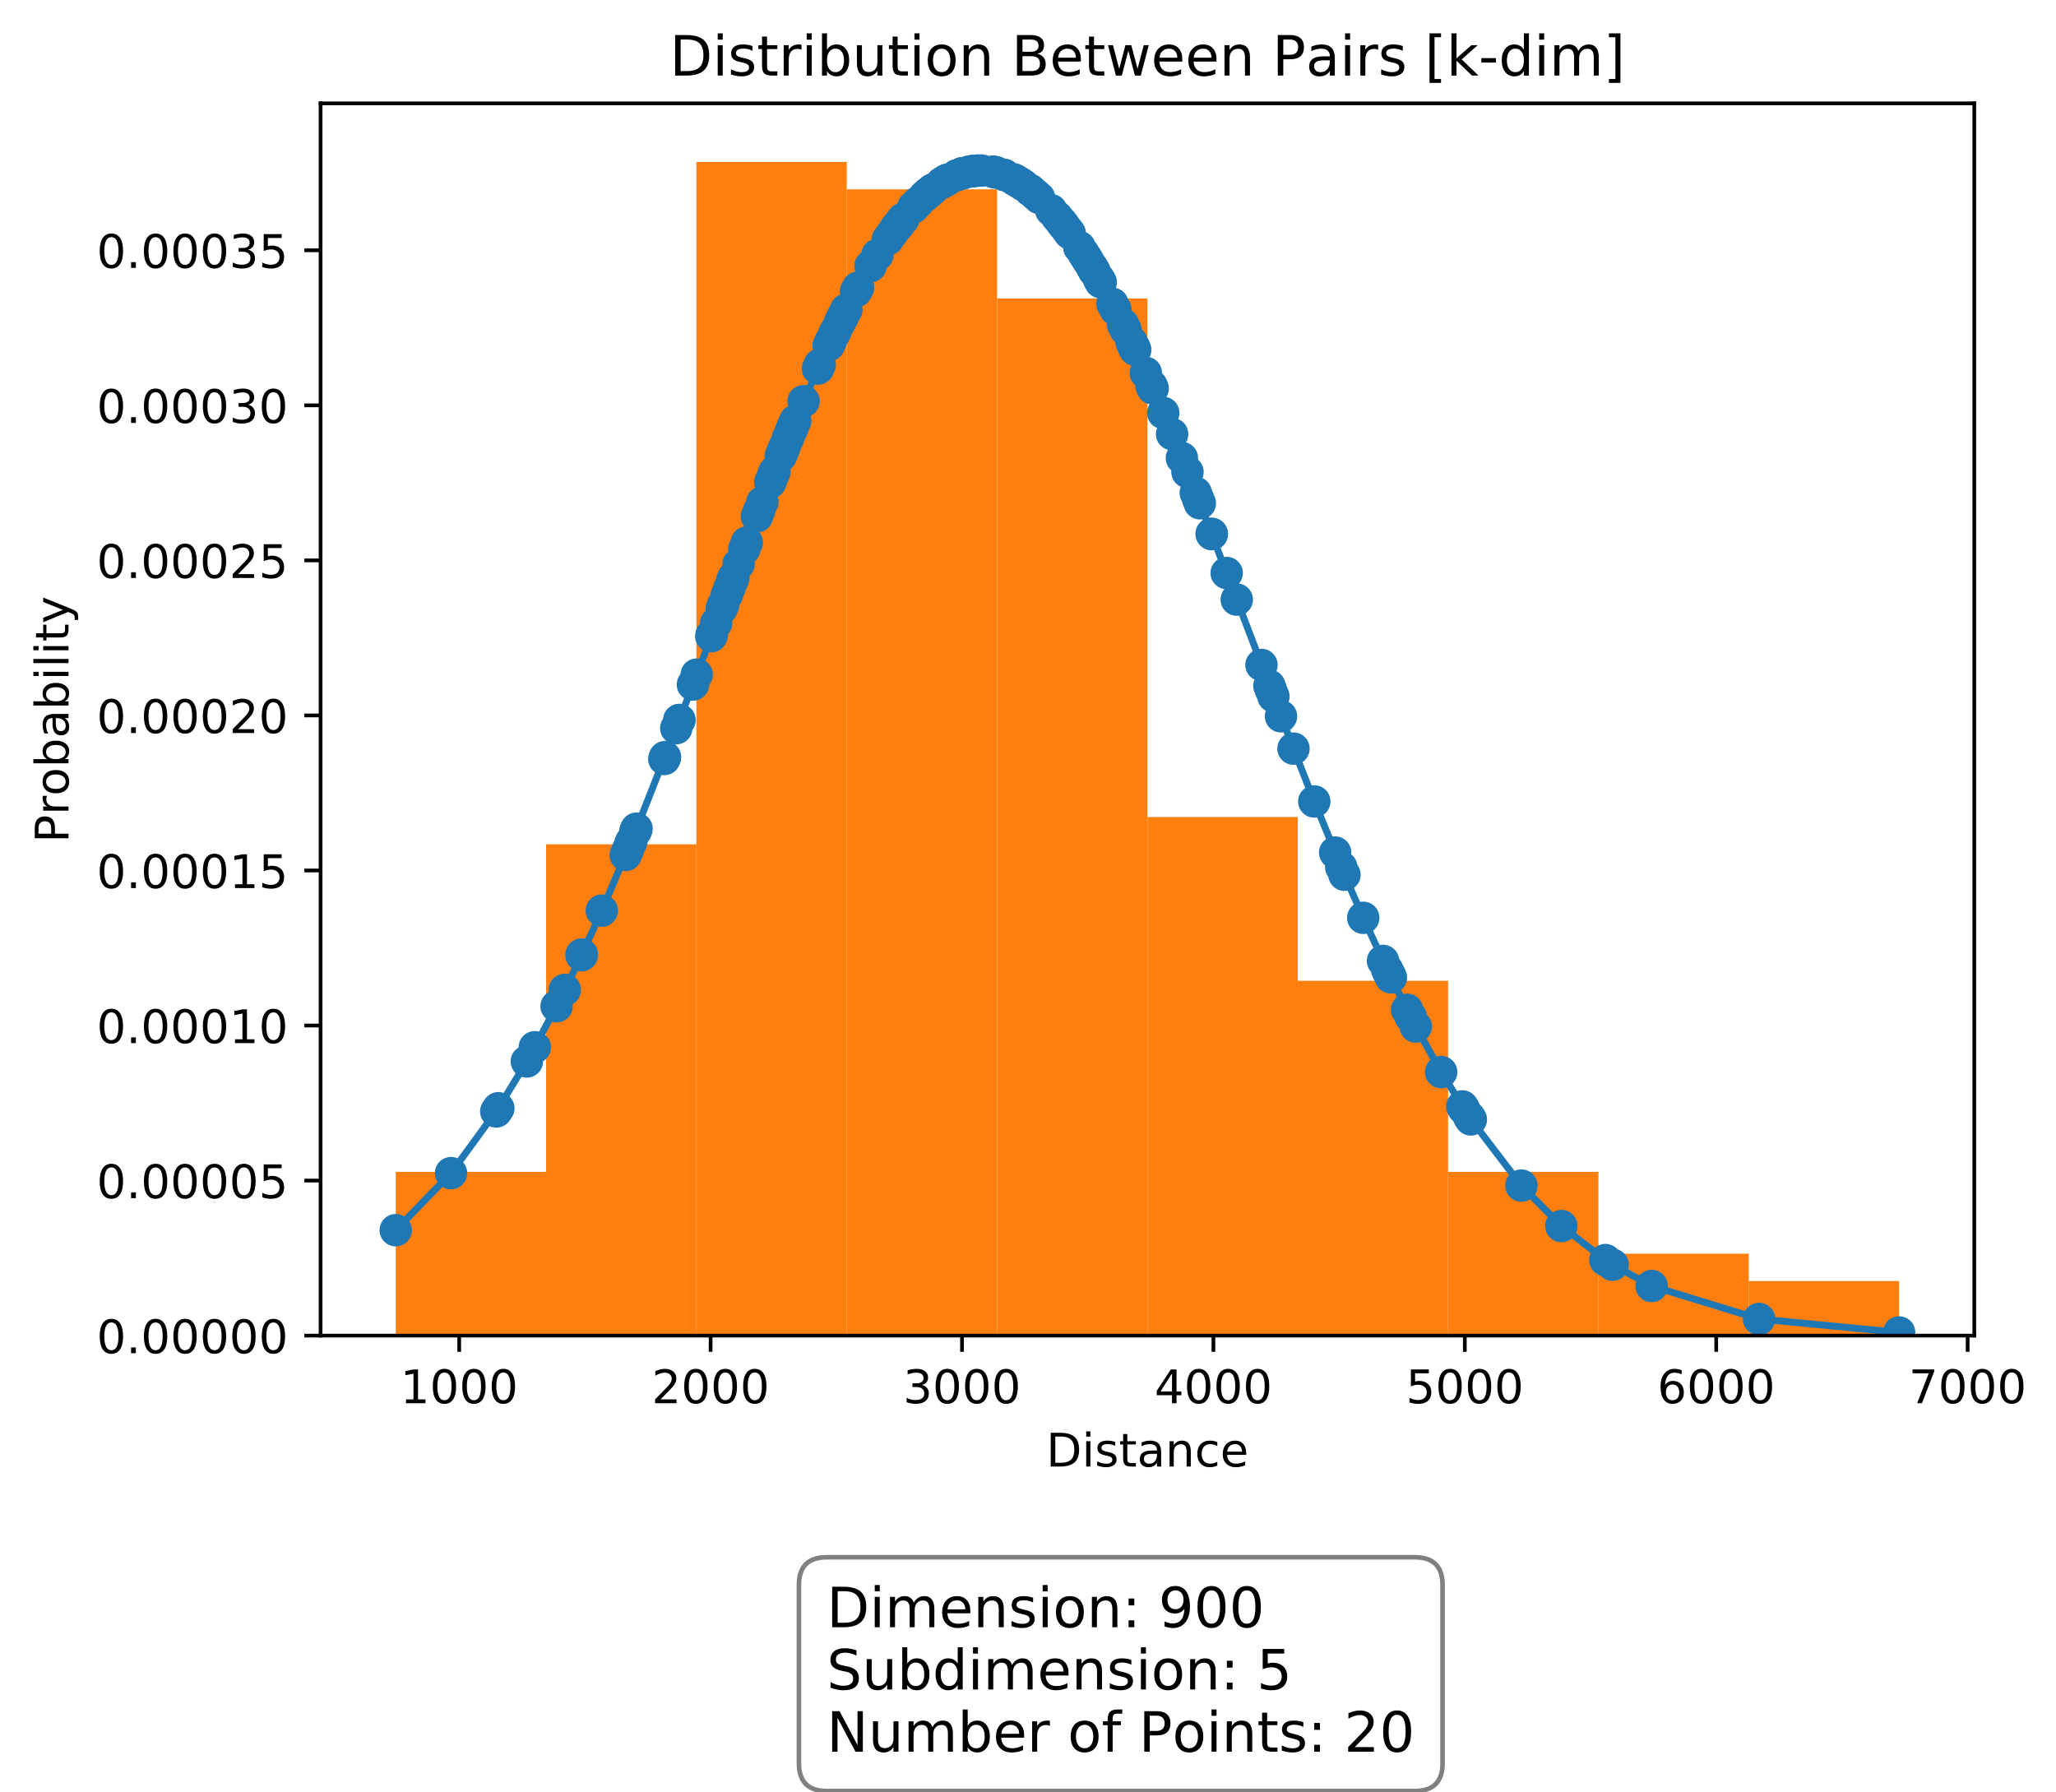 <?xml version="1.0" encoding="utf-8" standalone="no"?>
<!DOCTYPE svg PUBLIC "-//W3C//DTD SVG 1.1//EN"
  "http://www.w3.org/Graphics/SVG/1.1/DTD/svg11.dtd">
<!-- Created with matplotlib (http://matplotlib.org/) -->
<svg height="387pt" version="1.1" viewBox="0 0 444 387" width="444pt" xmlns="http://www.w3.org/2000/svg" xmlns:xlink="http://www.w3.org/1999/xlink">
 <defs>
  <style type="text/css">
*{stroke-linecap:butt;stroke-linejoin:round;}
  </style>
 </defs>
 <g id="figure_1">
  <g id="patch_1">
   <path d="M 0 387.982 
L 444.842 387.982 
L 444.842 0 
L 0 0 
z
" style="fill:#ffffff;"/>
  </g>
  <g id="axes_1">
   <g id="patch_2">
    <path d="M 69.231 288.43 
L 426.351 288.43 
L 426.351 22.318 
L 69.231 22.318 
z
" style="fill:#ffffff;"/>
   </g>
   <g id="patch_3">
    <path clip-path="url(#p8aaab99268)" d="M 85.464 288.43 
L 117.929 288.43 
L 117.929 253.066 
L 85.464 253.066 
z
" style="fill:#ff7f0e;"/>
   </g>
   <g id="patch_4">
    <path clip-path="url(#p8aaab99268)" d="M 117.929 288.43 
L 150.395 288.43 
L 150.395 182.339 
L 117.929 182.339 
z
" style="fill:#ff7f0e;"/>
   </g>
   <g id="patch_5">
    <path clip-path="url(#p8aaab99268)" d="M 150.395 288.43 
L 182.86 288.43 
L 182.86 34.99 
L 150.395 34.99 
z
" style="fill:#ff7f0e;"/>
   </g>
   <g id="patch_6">
    <path clip-path="url(#p8aaab99268)" d="M 182.86 288.43 
L 215.326 288.43 
L 215.326 40.884 
L 182.86 40.884 
z
" style="fill:#ff7f0e;"/>
   </g>
   <g id="patch_7">
    <path clip-path="url(#p8aaab99268)" d="M 215.326 288.43 
L 247.791 288.43 
L 247.791 64.46 
L 215.326 64.46 
z
" style="fill:#ff7f0e;"/>
   </g>
   <g id="patch_8">
    <path clip-path="url(#p8aaab99268)" d="M 247.791 288.43 
L 280.257 288.43 
L 280.257 176.445 
L 247.791 176.445 
z
" style="fill:#ff7f0e;"/>
   </g>
   <g id="patch_9">
    <path clip-path="url(#p8aaab99268)" d="M 280.257 288.43 
L 312.722 288.43 
L 312.722 211.809 
L 280.257 211.809 
z
" style="fill:#ff7f0e;"/>
   </g>
   <g id="patch_10">
    <path clip-path="url(#p8aaab99268)" d="M 312.722 288.43 
L 345.188 288.43 
L 345.188 253.066 
L 312.722 253.066 
z
" style="fill:#ff7f0e;"/>
   </g>
   <g id="patch_11">
    <path clip-path="url(#p8aaab99268)" d="M 345.188 288.43 
L 377.653 288.43 
L 377.653 270.748 
L 345.188 270.748 
z
" style="fill:#ff7f0e;"/>
   </g>
   <g id="patch_12">
    <path clip-path="url(#p8aaab99268)" d="M 377.653 288.43 
L 410.119 288.43 
L 410.119 276.642 
L 377.653 276.642 
z
" style="fill:#ff7f0e;"/>
   </g>
   <g id="matplotlib.axis_1">
    <g id="xtick_1">
     <g id="line2d_1">
      <defs>
       <path d="M 0 0 
L 0 3.5 
" id="m943b124a72" style="stroke:#000000;stroke-width:0.8;"/>
      </defs>
      <g>
       <use style="stroke:#000000;stroke-width:0.8;" x="99.167" xlink:href="#m943b124a72" y="288.43"/>
      </g>
     </g>
     <g id="text_1">
      <!-- 1000 -->
      <defs>
       <path d="M 12.406 8.297 
L 28.516 8.297 
L 28.516 63.922 
L 10.984 60.406 
L 10.984 69.391 
L 28.422 72.906 
L 38.281 72.906 
L 38.281 8.297 
L 54.391 8.297 
L 54.391 0 
L 12.406 0 
z
" id="DejaVuSans-31"/>
       <path d="M 31.781 66.406 
Q 24.172 66.406 20.328 58.906 
Q 16.5 51.422 16.5 36.375 
Q 16.5 21.391 20.328 13.891 
Q 24.172 6.391 31.781 6.391 
Q 39.453 6.391 43.281 13.891 
Q 47.125 21.391 47.125 36.375 
Q 47.125 51.422 43.281 58.906 
Q 39.453 66.406 31.781 66.406 
z
M 31.781 74.219 
Q 44.047 74.219 50.516 64.516 
Q 56.984 54.828 56.984 36.375 
Q 56.984 17.969 50.516 8.266 
Q 44.047 -1.422 31.781 -1.422 
Q 19.531 -1.422 13.062 8.266 
Q 6.594 17.969 6.594 36.375 
Q 6.594 54.828 13.062 64.516 
Q 19.531 74.219 31.781 74.219 
z
" id="DejaVuSans-30"/>
      </defs>
      <g transform="translate(86.442 303.029)scale(0.1 -0.1)">
       <use xlink:href="#DejaVuSans-31"/>
       <use x="63.623" xlink:href="#DejaVuSans-30"/>
       <use x="127.246" xlink:href="#DejaVuSans-30"/>
       <use x="190.869" xlink:href="#DejaVuSans-30"/>
      </g>
     </g>
    </g>
    <g id="xtick_2">
     <g id="line2d_2">
      <g>
       <use style="stroke:#000000;stroke-width:0.8;" x="153.459" xlink:href="#m943b124a72" y="288.43"/>
      </g>
     </g>
     <g id="text_2">
      <!-- 2000 -->
      <defs>
       <path d="M 19.188 8.297 
L 53.609 8.297 
L 53.609 0 
L 7.328 0 
L 7.328 8.297 
Q 12.938 14.109 22.625 23.891 
Q 32.328 33.688 34.812 36.531 
Q 39.547 41.844 41.422 45.531 
Q 43.312 49.219 43.312 52.781 
Q 43.312 58.594 39.234 62.25 
Q 35.156 65.922 28.609 65.922 
Q 23.969 65.922 18.812 64.312 
Q 13.672 62.703 7.812 59.422 
L 7.812 69.391 
Q 13.766 71.781 18.938 73 
Q 24.125 74.219 28.422 74.219 
Q 39.75 74.219 46.484 68.547 
Q 53.219 62.891 53.219 53.422 
Q 53.219 48.922 51.531 44.891 
Q 49.859 40.875 45.406 35.406 
Q 44.188 33.984 37.641 27.219 
Q 31.109 20.453 19.188 8.297 
z
" id="DejaVuSans-32"/>
      </defs>
      <g transform="translate(140.734 303.029)scale(0.1 -0.1)">
       <use xlink:href="#DejaVuSans-32"/>
       <use x="63.623" xlink:href="#DejaVuSans-30"/>
       <use x="127.246" xlink:href="#DejaVuSans-30"/>
       <use x="190.869" xlink:href="#DejaVuSans-30"/>
      </g>
     </g>
    </g>
    <g id="xtick_3">
     <g id="line2d_3">
      <g>
       <use style="stroke:#000000;stroke-width:0.8;" x="207.75" xlink:href="#m943b124a72" y="288.43"/>
      </g>
     </g>
     <g id="text_3">
      <!-- 3000 -->
      <defs>
       <path d="M 40.578 39.312 
Q 47.656 37.797 51.625 33 
Q 55.609 28.219 55.609 21.188 
Q 55.609 10.406 48.188 4.484 
Q 40.766 -1.422 27.094 -1.422 
Q 22.516 -1.422 17.656 -0.516 
Q 12.797 0.391 7.625 2.203 
L 7.625 11.719 
Q 11.719 9.328 16.594 8.109 
Q 21.484 6.891 26.812 6.891 
Q 36.078 6.891 40.938 10.547 
Q 45.797 14.203 45.797 21.188 
Q 45.797 27.641 41.281 31.266 
Q 36.766 34.906 28.719 34.906 
L 20.219 34.906 
L 20.219 43.016 
L 29.109 43.016 
Q 36.375 43.016 40.234 45.922 
Q 44.094 48.828 44.094 54.297 
Q 44.094 59.906 40.109 62.906 
Q 36.141 65.922 28.719 65.922 
Q 24.656 65.922 20.016 65.031 
Q 15.375 64.156 9.812 62.312 
L 9.812 71.094 
Q 15.438 72.656 20.344 73.438 
Q 25.25 74.219 29.594 74.219 
Q 40.828 74.219 47.359 69.109 
Q 53.906 64.016 53.906 55.328 
Q 53.906 49.266 50.438 45.094 
Q 46.969 40.922 40.578 39.312 
z
" id="DejaVuSans-33"/>
      </defs>
      <g transform="translate(195.025 303.029)scale(0.1 -0.1)">
       <use xlink:href="#DejaVuSans-33"/>
       <use x="63.623" xlink:href="#DejaVuSans-30"/>
       <use x="127.246" xlink:href="#DejaVuSans-30"/>
       <use x="190.869" xlink:href="#DejaVuSans-30"/>
      </g>
     </g>
    </g>
    <g id="xtick_4">
     <g id="line2d_4">
      <g>
       <use style="stroke:#000000;stroke-width:0.8;" x="262.042" xlink:href="#m943b124a72" y="288.43"/>
      </g>
     </g>
     <g id="text_4">
      <!-- 4000 -->
      <defs>
       <path d="M 37.797 64.312 
L 12.891 25.391 
L 37.797 25.391 
z
M 35.203 72.906 
L 47.609 72.906 
L 47.609 25.391 
L 58.016 25.391 
L 58.016 17.188 
L 47.609 17.188 
L 47.609 0 
L 37.797 0 
L 37.797 17.188 
L 4.891 17.188 
L 4.891 26.703 
z
" id="DejaVuSans-34"/>
      </defs>
      <g transform="translate(249.317 303.029)scale(0.1 -0.1)">
       <use xlink:href="#DejaVuSans-34"/>
       <use x="63.623" xlink:href="#DejaVuSans-30"/>
       <use x="127.246" xlink:href="#DejaVuSans-30"/>
       <use x="190.869" xlink:href="#DejaVuSans-30"/>
      </g>
     </g>
    </g>
    <g id="xtick_5">
     <g id="line2d_5">
      <g>
       <use style="stroke:#000000;stroke-width:0.8;" x="316.334" xlink:href="#m943b124a72" y="288.43"/>
      </g>
     </g>
     <g id="text_5">
      <!-- 5000 -->
      <defs>
       <path d="M 10.797 72.906 
L 49.516 72.906 
L 49.516 64.594 
L 19.828 64.594 
L 19.828 46.734 
Q 21.969 47.469 24.109 47.828 
Q 26.266 48.188 28.422 48.188 
Q 40.625 48.188 47.75 41.5 
Q 54.891 34.812 54.891 23.391 
Q 54.891 11.625 47.562 5.094 
Q 40.234 -1.422 26.906 -1.422 
Q 22.312 -1.422 17.547 -0.641 
Q 12.797 0.141 7.719 1.703 
L 7.719 11.625 
Q 12.109 9.234 16.797 8.062 
Q 21.484 6.891 26.703 6.891 
Q 35.156 6.891 40.078 11.328 
Q 45.016 15.766 45.016 23.391 
Q 45.016 31 40.078 35.438 
Q 35.156 39.891 26.703 39.891 
Q 22.75 39.891 18.812 39.016 
Q 14.891 38.141 10.797 36.281 
z
" id="DejaVuSans-35"/>
      </defs>
      <g transform="translate(303.609 303.029)scale(0.1 -0.1)">
       <use xlink:href="#DejaVuSans-35"/>
       <use x="63.623" xlink:href="#DejaVuSans-30"/>
       <use x="127.246" xlink:href="#DejaVuSans-30"/>
       <use x="190.869" xlink:href="#DejaVuSans-30"/>
      </g>
     </g>
    </g>
    <g id="xtick_6">
     <g id="line2d_6">
      <g>
       <use style="stroke:#000000;stroke-width:0.8;" x="370.625" xlink:href="#m943b124a72" y="288.43"/>
      </g>
     </g>
     <g id="text_6">
      <!-- 6000 -->
      <defs>
       <path d="M 33.016 40.375 
Q 26.375 40.375 22.484 35.828 
Q 18.609 31.297 18.609 23.391 
Q 18.609 15.531 22.484 10.953 
Q 26.375 6.391 33.016 6.391 
Q 39.656 6.391 43.531 10.953 
Q 47.406 15.531 47.406 23.391 
Q 47.406 31.297 43.531 35.828 
Q 39.656 40.375 33.016 40.375 
z
M 52.594 71.297 
L 52.594 62.312 
Q 48.875 64.062 45.094 64.984 
Q 41.312 65.922 37.594 65.922 
Q 27.828 65.922 22.672 59.328 
Q 17.531 52.734 16.797 39.406 
Q 19.672 43.656 24.016 45.922 
Q 28.375 48.188 33.594 48.188 
Q 44.578 48.188 50.953 41.516 
Q 57.328 34.859 57.328 23.391 
Q 57.328 12.156 50.688 5.359 
Q 44.047 -1.422 33.016 -1.422 
Q 20.359 -1.422 13.672 8.266 
Q 6.984 17.969 6.984 36.375 
Q 6.984 53.656 15.188 63.938 
Q 23.391 74.219 37.203 74.219 
Q 40.922 74.219 44.703 73.484 
Q 48.484 72.75 52.594 71.297 
z
" id="DejaVuSans-36"/>
      </defs>
      <g transform="translate(357.9 303.029)scale(0.1 -0.1)">
       <use xlink:href="#DejaVuSans-36"/>
       <use x="63.623" xlink:href="#DejaVuSans-30"/>
       <use x="127.246" xlink:href="#DejaVuSans-30"/>
       <use x="190.869" xlink:href="#DejaVuSans-30"/>
      </g>
     </g>
    </g>
    <g id="xtick_7">
     <g id="line2d_7">
      <g>
       <use style="stroke:#000000;stroke-width:0.8;" x="424.917" xlink:href="#m943b124a72" y="288.43"/>
      </g>
     </g>
     <g id="text_7">
      <!-- 7000 -->
      <defs>
       <path d="M 8.203 72.906 
L 55.078 72.906 
L 55.078 68.703 
L 28.609 0 
L 18.312 0 
L 43.219 64.594 
L 8.203 64.594 
z
" id="DejaVuSans-37"/>
      </defs>
      <g transform="translate(412.192 303.029)scale(0.1 -0.1)">
       <use xlink:href="#DejaVuSans-37"/>
       <use x="63.623" xlink:href="#DejaVuSans-30"/>
       <use x="127.246" xlink:href="#DejaVuSans-30"/>
       <use x="190.869" xlink:href="#DejaVuSans-30"/>
      </g>
     </g>
    </g>
    <g id="text_8">
     <!-- Distance -->
     <defs>
      <path d="M 19.672 64.797 
L 19.672 8.109 
L 31.594 8.109 
Q 46.688 8.109 53.688 14.938 
Q 60.688 21.781 60.688 36.531 
Q 60.688 51.172 53.688 57.984 
Q 46.688 64.797 31.594 64.797 
z
M 9.812 72.906 
L 30.078 72.906 
Q 51.266 72.906 61.172 64.094 
Q 71.094 55.281 71.094 36.531 
Q 71.094 17.672 61.125 8.828 
Q 51.172 0 30.078 0 
L 9.812 0 
z
" id="DejaVuSans-44"/>
      <path d="M 9.422 54.688 
L 18.406 54.688 
L 18.406 0 
L 9.422 0 
z
M 9.422 75.984 
L 18.406 75.984 
L 18.406 64.594 
L 9.422 64.594 
z
" id="DejaVuSans-69"/>
      <path d="M 44.281 53.078 
L 44.281 44.578 
Q 40.484 46.531 36.375 47.5 
Q 32.281 48.484 27.875 48.484 
Q 21.188 48.484 17.844 46.438 
Q 14.5 44.391 14.5 40.281 
Q 14.5 37.156 16.891 35.375 
Q 19.281 33.594 26.516 31.984 
L 29.594 31.297 
Q 39.156 29.25 43.188 25.516 
Q 47.219 21.781 47.219 15.094 
Q 47.219 7.469 41.188 3.016 
Q 35.156 -1.422 24.609 -1.422 
Q 20.219 -1.422 15.453 -0.562 
Q 10.688 0.297 5.422 2 
L 5.422 11.281 
Q 10.406 8.688 15.234 7.391 
Q 20.062 6.109 24.812 6.109 
Q 31.156 6.109 34.562 8.281 
Q 37.984 10.453 37.984 14.406 
Q 37.984 18.062 35.516 20.016 
Q 33.062 21.969 24.703 23.781 
L 21.578 24.516 
Q 13.234 26.266 9.516 29.906 
Q 5.812 33.547 5.812 39.891 
Q 5.812 47.609 11.281 51.797 
Q 16.75 56 26.812 56 
Q 31.781 56 36.172 55.266 
Q 40.578 54.547 44.281 53.078 
z
" id="DejaVuSans-73"/>
      <path d="M 18.312 70.219 
L 18.312 54.688 
L 36.812 54.688 
L 36.812 47.703 
L 18.312 47.703 
L 18.312 18.016 
Q 18.312 11.328 20.141 9.422 
Q 21.969 7.516 27.594 7.516 
L 36.812 7.516 
L 36.812 0 
L 27.594 0 
Q 17.188 0 13.234 3.875 
Q 9.281 7.766 9.281 18.016 
L 9.281 47.703 
L 2.688 47.703 
L 2.688 54.688 
L 9.281 54.688 
L 9.281 70.219 
z
" id="DejaVuSans-74"/>
      <path d="M 34.281 27.484 
Q 23.391 27.484 19.188 25 
Q 14.984 22.516 14.984 16.5 
Q 14.984 11.719 18.141 8.906 
Q 21.297 6.109 26.703 6.109 
Q 34.188 6.109 38.703 11.406 
Q 43.219 16.703 43.219 25.484 
L 43.219 27.484 
z
M 52.203 31.203 
L 52.203 0 
L 43.219 0 
L 43.219 8.297 
Q 40.141 3.328 35.547 0.953 
Q 30.953 -1.422 24.312 -1.422 
Q 15.922 -1.422 10.953 3.297 
Q 6 8.016 6 15.922 
Q 6 25.141 12.172 29.828 
Q 18.359 34.516 30.609 34.516 
L 43.219 34.516 
L 43.219 35.406 
Q 43.219 41.609 39.141 45 
Q 35.062 48.391 27.688 48.391 
Q 23 48.391 18.547 47.266 
Q 14.109 46.141 10.016 43.891 
L 10.016 52.203 
Q 14.938 54.109 19.578 55.047 
Q 24.219 56 28.609 56 
Q 40.484 56 46.344 49.844 
Q 52.203 43.703 52.203 31.203 
z
" id="DejaVuSans-61"/>
      <path d="M 54.891 33.016 
L 54.891 0 
L 45.906 0 
L 45.906 32.719 
Q 45.906 40.484 42.875 44.328 
Q 39.844 48.188 33.797 48.188 
Q 26.516 48.188 22.312 43.547 
Q 18.109 38.922 18.109 30.906 
L 18.109 0 
L 9.078 0 
L 9.078 54.688 
L 18.109 54.688 
L 18.109 46.188 
Q 21.344 51.125 25.703 53.562 
Q 30.078 56 35.797 56 
Q 45.219 56 50.047 50.172 
Q 54.891 44.344 54.891 33.016 
z
" id="DejaVuSans-6e"/>
      <path d="M 48.781 52.594 
L 48.781 44.188 
Q 44.969 46.297 41.141 47.344 
Q 37.312 48.391 33.406 48.391 
Q 24.656 48.391 19.812 42.844 
Q 14.984 37.312 14.984 27.297 
Q 14.984 17.281 19.812 11.734 
Q 24.656 6.203 33.406 6.203 
Q 37.312 6.203 41.141 7.25 
Q 44.969 8.297 48.781 10.406 
L 48.781 2.094 
Q 45.016 0.344 40.984 -0.531 
Q 36.969 -1.422 32.422 -1.422 
Q 20.062 -1.422 12.781 6.344 
Q 5.516 14.109 5.516 27.297 
Q 5.516 40.672 12.859 48.328 
Q 20.219 56 33.016 56 
Q 37.156 56 41.109 55.141 
Q 45.062 54.297 48.781 52.594 
z
" id="DejaVuSans-63"/>
      <path d="M 56.203 29.594 
L 56.203 25.203 
L 14.891 25.203 
Q 15.484 15.922 20.484 11.062 
Q 25.484 6.203 34.422 6.203 
Q 39.594 6.203 44.453 7.469 
Q 49.312 8.734 54.109 11.281 
L 54.109 2.781 
Q 49.266 0.734 44.188 -0.344 
Q 39.109 -1.422 33.891 -1.422 
Q 20.797 -1.422 13.156 6.188 
Q 5.516 13.812 5.516 26.812 
Q 5.516 40.234 12.766 48.109 
Q 20.016 56 32.328 56 
Q 43.359 56 49.781 48.891 
Q 56.203 41.797 56.203 29.594 
z
M 47.219 32.234 
Q 47.125 39.594 43.094 43.984 
Q 39.062 48.391 32.422 48.391 
Q 24.906 48.391 20.391 44.141 
Q 15.875 39.891 15.188 32.172 
z
" id="DejaVuSans-65"/>
     </defs>
     <g transform="translate(225.929 316.707)scale(0.1 -0.1)">
      <use xlink:href="#DejaVuSans-44"/>
      <use x="77.002" xlink:href="#DejaVuSans-69"/>
      <use x="104.785" xlink:href="#DejaVuSans-73"/>
      <use x="156.885" xlink:href="#DejaVuSans-74"/>
      <use x="196.094" xlink:href="#DejaVuSans-61"/>
      <use x="257.373" xlink:href="#DejaVuSans-6e"/>
      <use x="320.752" xlink:href="#DejaVuSans-63"/>
      <use x="375.732" xlink:href="#DejaVuSans-65"/>
     </g>
    </g>
   </g>
   <g id="matplotlib.axis_2">
    <g id="ytick_1">
     <g id="line2d_8">
      <defs>
       <path d="M 0 0 
L -3.5 0 
" id="m87665f1216" style="stroke:#000000;stroke-width:0.8;"/>
      </defs>
      <g>
       <use style="stroke:#000000;stroke-width:0.8;" x="69.231" xlink:href="#m87665f1216" y="288.43"/>
      </g>
     </g>
     <g id="text_9">
      <!-- 0.00000 -->
      <defs>
       <path d="M 10.688 12.406 
L 21 12.406 
L 21 0 
L 10.688 0 
z
" id="DejaVuSans-2e"/>
      </defs>
      <g transform="translate(20.878 292.229)scale(0.1 -0.1)">
       <use xlink:href="#DejaVuSans-30"/>
       <use x="63.623" xlink:href="#DejaVuSans-2e"/>
       <use x="95.41" xlink:href="#DejaVuSans-30"/>
       <use x="159.033" xlink:href="#DejaVuSans-30"/>
       <use x="222.656" xlink:href="#DejaVuSans-30"/>
       <use x="286.279" xlink:href="#DejaVuSans-30"/>
       <use x="349.902" xlink:href="#DejaVuSans-30"/>
      </g>
     </g>
    </g>
    <g id="ytick_2">
     <g id="line2d_9">
      <g>
       <use style="stroke:#000000;stroke-width:0.8;" x="69.231" xlink:href="#m87665f1216" y="254.948"/>
      </g>
     </g>
     <g id="text_10">
      <!-- 0.00005 -->
      <g transform="translate(20.878 258.747)scale(0.1 -0.1)">
       <use xlink:href="#DejaVuSans-30"/>
       <use x="63.623" xlink:href="#DejaVuSans-2e"/>
       <use x="95.41" xlink:href="#DejaVuSans-30"/>
       <use x="159.033" xlink:href="#DejaVuSans-30"/>
       <use x="222.656" xlink:href="#DejaVuSans-30"/>
       <use x="286.279" xlink:href="#DejaVuSans-30"/>
       <use x="349.902" xlink:href="#DejaVuSans-35"/>
      </g>
     </g>
    </g>
    <g id="ytick_3">
     <g id="line2d_10">
      <g>
       <use style="stroke:#000000;stroke-width:0.8;" x="69.231" xlink:href="#m87665f1216" y="221.465"/>
      </g>
     </g>
     <g id="text_11">
      <!-- 0.00010 -->
      <g transform="translate(20.878 225.264)scale(0.1 -0.1)">
       <use xlink:href="#DejaVuSans-30"/>
       <use x="63.623" xlink:href="#DejaVuSans-2e"/>
       <use x="95.41" xlink:href="#DejaVuSans-30"/>
       <use x="159.033" xlink:href="#DejaVuSans-30"/>
       <use x="222.656" xlink:href="#DejaVuSans-30"/>
       <use x="286.279" xlink:href="#DejaVuSans-31"/>
       <use x="349.902" xlink:href="#DejaVuSans-30"/>
      </g>
     </g>
    </g>
    <g id="ytick_4">
     <g id="line2d_11">
      <g>
       <use style="stroke:#000000;stroke-width:0.8;" x="69.231" xlink:href="#m87665f1216" y="187.982"/>
      </g>
     </g>
     <g id="text_12">
      <!-- 0.00015 -->
      <g transform="translate(20.878 191.782)scale(0.1 -0.1)">
       <use xlink:href="#DejaVuSans-30"/>
       <use x="63.623" xlink:href="#DejaVuSans-2e"/>
       <use x="95.41" xlink:href="#DejaVuSans-30"/>
       <use x="159.033" xlink:href="#DejaVuSans-30"/>
       <use x="222.656" xlink:href="#DejaVuSans-30"/>
       <use x="286.279" xlink:href="#DejaVuSans-31"/>
       <use x="349.902" xlink:href="#DejaVuSans-35"/>
      </g>
     </g>
    </g>
    <g id="ytick_5">
     <g id="line2d_12">
      <g>
       <use style="stroke:#000000;stroke-width:0.8;" x="69.231" xlink:href="#m87665f1216" y="154.5"/>
      </g>
     </g>
     <g id="text_13">
      <!-- 0.00020 -->
      <g transform="translate(20.878 158.299)scale(0.1 -0.1)">
       <use xlink:href="#DejaVuSans-30"/>
       <use x="63.623" xlink:href="#DejaVuSans-2e"/>
       <use x="95.41" xlink:href="#DejaVuSans-30"/>
       <use x="159.033" xlink:href="#DejaVuSans-30"/>
       <use x="222.656" xlink:href="#DejaVuSans-30"/>
       <use x="286.279" xlink:href="#DejaVuSans-32"/>
       <use x="349.902" xlink:href="#DejaVuSans-30"/>
      </g>
     </g>
    </g>
    <g id="ytick_6">
     <g id="line2d_13">
      <g>
       <use style="stroke:#000000;stroke-width:0.8;" x="69.231" xlink:href="#m87665f1216" y="121.017"/>
      </g>
     </g>
     <g id="text_14">
      <!-- 0.00025 -->
      <g transform="translate(20.878 124.816)scale(0.1 -0.1)">
       <use xlink:href="#DejaVuSans-30"/>
       <use x="63.623" xlink:href="#DejaVuSans-2e"/>
       <use x="95.41" xlink:href="#DejaVuSans-30"/>
       <use x="159.033" xlink:href="#DejaVuSans-30"/>
       <use x="222.656" xlink:href="#DejaVuSans-30"/>
       <use x="286.279" xlink:href="#DejaVuSans-32"/>
       <use x="349.902" xlink:href="#DejaVuSans-35"/>
      </g>
     </g>
    </g>
    <g id="ytick_7">
     <g id="line2d_14">
      <g>
       <use style="stroke:#000000;stroke-width:0.8;" x="69.231" xlink:href="#m87665f1216" y="87.534"/>
      </g>
     </g>
     <g id="text_15">
      <!-- 0.00030 -->
      <g transform="translate(20.878 91.334)scale(0.1 -0.1)">
       <use xlink:href="#DejaVuSans-30"/>
       <use x="63.623" xlink:href="#DejaVuSans-2e"/>
       <use x="95.41" xlink:href="#DejaVuSans-30"/>
       <use x="159.033" xlink:href="#DejaVuSans-30"/>
       <use x="222.656" xlink:href="#DejaVuSans-30"/>
       <use x="286.279" xlink:href="#DejaVuSans-33"/>
       <use x="349.902" xlink:href="#DejaVuSans-30"/>
      </g>
     </g>
    </g>
    <g id="ytick_8">
     <g id="line2d_15">
      <g>
       <use style="stroke:#000000;stroke-width:0.8;" x="69.231" xlink:href="#m87665f1216" y="54.052"/>
      </g>
     </g>
     <g id="text_16">
      <!-- 0.00035 -->
      <g transform="translate(20.878 57.851)scale(0.1 -0.1)">
       <use xlink:href="#DejaVuSans-30"/>
       <use x="63.623" xlink:href="#DejaVuSans-2e"/>
       <use x="95.41" xlink:href="#DejaVuSans-30"/>
       <use x="159.033" xlink:href="#DejaVuSans-30"/>
       <use x="222.656" xlink:href="#DejaVuSans-30"/>
       <use x="286.279" xlink:href="#DejaVuSans-33"/>
       <use x="349.902" xlink:href="#DejaVuSans-35"/>
      </g>
     </g>
    </g>
    <g id="text_17">
     <!-- Probability -->
     <defs>
      <path d="M 19.672 64.797 
L 19.672 37.406 
L 32.078 37.406 
Q 38.969 37.406 42.719 40.969 
Q 46.484 44.531 46.484 51.125 
Q 46.484 57.672 42.719 61.234 
Q 38.969 64.797 32.078 64.797 
z
M 9.812 72.906 
L 32.078 72.906 
Q 44.344 72.906 50.609 67.359 
Q 56.891 61.812 56.891 51.125 
Q 56.891 40.328 50.609 34.812 
Q 44.344 29.297 32.078 29.297 
L 19.672 29.297 
L 19.672 0 
L 9.812 0 
z
" id="DejaVuSans-50"/>
      <path d="M 41.109 46.297 
Q 39.594 47.172 37.812 47.578 
Q 36.031 48 33.891 48 
Q 26.266 48 22.188 43.047 
Q 18.109 38.094 18.109 28.812 
L 18.109 0 
L 9.078 0 
L 9.078 54.688 
L 18.109 54.688 
L 18.109 46.188 
Q 20.953 51.172 25.484 53.578 
Q 30.031 56 36.531 56 
Q 37.453 56 38.578 55.875 
Q 39.703 55.766 41.062 55.516 
z
" id="DejaVuSans-72"/>
      <path d="M 30.609 48.391 
Q 23.391 48.391 19.188 42.75 
Q 14.984 37.109 14.984 27.297 
Q 14.984 17.484 19.156 11.844 
Q 23.344 6.203 30.609 6.203 
Q 37.797 6.203 41.984 11.859 
Q 46.188 17.531 46.188 27.297 
Q 46.188 37.016 41.984 42.703 
Q 37.797 48.391 30.609 48.391 
z
M 30.609 56 
Q 42.328 56 49.016 48.375 
Q 55.719 40.766 55.719 27.297 
Q 55.719 13.875 49.016 6.219 
Q 42.328 -1.422 30.609 -1.422 
Q 18.844 -1.422 12.172 6.219 
Q 5.516 13.875 5.516 27.297 
Q 5.516 40.766 12.172 48.375 
Q 18.844 56 30.609 56 
z
" id="DejaVuSans-6f"/>
      <path d="M 48.688 27.297 
Q 48.688 37.203 44.609 42.844 
Q 40.531 48.484 33.406 48.484 
Q 26.266 48.484 22.188 42.844 
Q 18.109 37.203 18.109 27.297 
Q 18.109 17.391 22.188 11.75 
Q 26.266 6.109 33.406 6.109 
Q 40.531 6.109 44.609 11.75 
Q 48.688 17.391 48.688 27.297 
z
M 18.109 46.391 
Q 20.953 51.266 25.266 53.625 
Q 29.594 56 35.594 56 
Q 45.562 56 51.781 48.094 
Q 58.016 40.188 58.016 27.297 
Q 58.016 14.406 51.781 6.484 
Q 45.562 -1.422 35.594 -1.422 
Q 29.594 -1.422 25.266 0.953 
Q 20.953 3.328 18.109 8.203 
L 18.109 0 
L 9.078 0 
L 9.078 75.984 
L 18.109 75.984 
z
" id="DejaVuSans-62"/>
      <path d="M 9.422 75.984 
L 18.406 75.984 
L 18.406 0 
L 9.422 0 
z
" id="DejaVuSans-6c"/>
      <path d="M 32.172 -5.078 
Q 28.375 -14.844 24.75 -17.812 
Q 21.141 -20.797 15.094 -20.797 
L 7.906 -20.797 
L 7.906 -13.281 
L 13.188 -13.281 
Q 16.891 -13.281 18.938 -11.516 
Q 21 -9.766 23.484 -3.219 
L 25.094 0.875 
L 2.984 54.688 
L 12.5 54.688 
L 29.594 11.922 
L 46.688 54.688 
L 56.203 54.688 
z
" id="DejaVuSans-79"/>
     </defs>
     <g transform="translate(14.798 182.001)rotate(-90)scale(0.1 -0.1)">
      <use xlink:href="#DejaVuSans-50"/>
      <use x="60.287" xlink:href="#DejaVuSans-72"/>
      <use x="101.369" xlink:href="#DejaVuSans-6f"/>
      <use x="162.551" xlink:href="#DejaVuSans-62"/>
      <use x="226.027" xlink:href="#DejaVuSans-61"/>
      <use x="287.307" xlink:href="#DejaVuSans-62"/>
      <use x="350.783" xlink:href="#DejaVuSans-69"/>
      <use x="378.566" xlink:href="#DejaVuSans-6c"/>
      <use x="406.35" xlink:href="#DejaVuSans-69"/>
      <use x="434.133" xlink:href="#DejaVuSans-74"/>
      <use x="473.342" xlink:href="#DejaVuSans-79"/>
     </g>
    </g>
   </g>
   <g id="line2d_16">
    <path clip-path="url(#p8aaab99268)" d="M 85.464 265.665 
L 97.402 253.346 
L 107.621 239.329 
L 113.77 229.224 
L 115.498 226.154 
L 121.97 213.775 
L 125.654 206.122 
L 129.96 196.655 
L 137.462 178.957 
L 146.722 155.474 
L 167.248 101.867 
L 171.733 90.896 
L 176.646 79.59 
L 180.143 72.112 
L 182.741 66.911 
L 185.302 62.111 
L 189.472 55.063 
L 192.62 50.422 
L 195.106 47.2 
L 198.315 43.653 
L 200.476 41.665 
L 201.382 40.93 
L 204.243 39.001 
L 204.651 38.775 
L 206.626 37.854 
L 207.89 37.418 
L 209.88 36.975 
L 211.998 36.831 
L 215.213 37.263 
L 216.986 37.834 
L 219.815 39.231 
L 221.086 40.051 
L 223.594 42.013 
L 224.408 42.746 
L 227.003 45.394 
L 229.83 48.799 
L 231.014 50.38 
L 234.526 55.59 
L 237.318 60.254 
L 240.247 65.61 
L 243.05 71.143 
L 245.157 75.544 
L 248.922 83.869 
L 253.119 93.747 
L 259.108 108.679 
L 267.084 129.489 
L 279.333 161.669 
L 283.827 173.077 
L 290.342 188.899 
L 294.394 198.208 
L 300.367 211.067 
L 305.747 221.688 
L 311.226 231.521 
L 317.639 241.743 
L 328.551 256.03 
L 337.18 264.768 
L 346.68 272.117 
L 348.242 273.124 
L 356.68 277.72 
L 379.868 284.835 
L 410.119 287.751 
L 410.119 287.751 
" style="fill:none;stroke:#1f77b4;stroke-linecap:square;stroke-width:1.5;"/>
    <defs>
     <path d="M 0 3 
C 0.796 3 1.559 2.684 2.121 2.121 
C 2.684 1.559 3 0.796 3 0 
C 3 -0.796 2.684 -1.559 2.121 -2.121 
C 1.559 -2.684 0.796 -3 0 -3 
C -0.796 -3 -1.559 -2.684 -2.121 -2.121 
C -2.684 -1.559 -3 -0.796 -3 0 
C -3 0.796 -2.684 1.559 -2.121 2.121 
C -1.559 2.684 -0.796 3 0 3 
z
" id="m3ce190ea9b" style="stroke:#1f77b4;"/>
    </defs>
    <g clip-path="url(#p8aaab99268)">
     <use style="fill:#1f77b4;stroke:#1f77b4;" x="85.464" xlink:href="#m3ce190ea9b" y="265.665"/>
     <use style="fill:#1f77b4;stroke:#1f77b4;" x="97.402" xlink:href="#m3ce190ea9b" y="253.346"/>
     <use style="fill:#1f77b4;stroke:#1f77b4;" x="107.167" xlink:href="#m3ce190ea9b" y="240.023"/>
     <use style="fill:#1f77b4;stroke:#1f77b4;" x="107.621" xlink:href="#m3ce190ea9b" y="239.329"/>
     <use style="fill:#1f77b4;stroke:#1f77b4;" x="113.77" xlink:href="#m3ce190ea9b" y="229.224"/>
     <use style="fill:#1f77b4;stroke:#1f77b4;" x="115.498" xlink:href="#m3ce190ea9b" y="226.154"/>
     <use style="fill:#1f77b4;stroke:#1f77b4;" x="120.195" xlink:href="#m3ce190ea9b" y="217.307"/>
     <use style="fill:#1f77b4;stroke:#1f77b4;" x="121.97" xlink:href="#m3ce190ea9b" y="213.775"/>
     <use style="fill:#1f77b4;stroke:#1f77b4;" x="125.578" xlink:href="#m3ce190ea9b" y="206.284"/>
     <use style="fill:#1f77b4;stroke:#1f77b4;" x="125.654" xlink:href="#m3ce190ea9b" y="206.122"/>
     <use style="fill:#1f77b4;stroke:#1f77b4;" x="129.96" xlink:href="#m3ce190ea9b" y="196.655"/>
     <use style="fill:#1f77b4;stroke:#1f77b4;" x="135.123" xlink:href="#m3ce190ea9b" y="184.624"/>
     <use style="fill:#1f77b4;stroke:#1f77b4;" x="135.599" xlink:href="#m3ce190ea9b" y="183.481"/>
     <use style="fill:#1f77b4;stroke:#1f77b4;" x="136.131" xlink:href="#m3ce190ea9b" y="182.197"/>
     <use style="fill:#1f77b4;stroke:#1f77b4;" x="136.337" xlink:href="#m3ce190ea9b" y="181.699"/>
     <use style="fill:#1f77b4;stroke:#1f77b4;" x="137.204" xlink:href="#m3ce190ea9b" y="179.587"/>
     <use style="fill:#1f77b4;stroke:#1f77b4;" x="137.321" xlink:href="#m3ce190ea9b" y="179.303"/>
     <use style="fill:#1f77b4;stroke:#1f77b4;" x="137.462" xlink:href="#m3ce190ea9b" y="178.957"/>
     <use style="fill:#1f77b4;stroke:#1f77b4;" x="143.458" xlink:href="#m3ce190ea9b" y="163.911"/>
     <use style="fill:#1f77b4;stroke:#1f77b4;" x="143.615" xlink:href="#m3ce190ea9b" y="163.508"/>
     <use style="fill:#1f77b4;stroke:#1f77b4;" x="146.04" xlink:href="#m3ce190ea9b" y="157.25"/>
     <use style="fill:#1f77b4;stroke:#1f77b4;" x="146.7" xlink:href="#m3ce190ea9b" y="155.534"/>
     <use style="fill:#1f77b4;stroke:#1f77b4;" x="146.722" xlink:href="#m3ce190ea9b" y="155.474"/>
     <use style="fill:#1f77b4;stroke:#1f77b4;" x="149.639" xlink:href="#m3ce190ea9b" y="147.836"/>
     <use style="fill:#1f77b4;stroke:#1f77b4;" x="150.455" xlink:href="#m3ce190ea9b" y="145.687"/>
     <use style="fill:#1f77b4;stroke:#1f77b4;" x="153.596" xlink:href="#m3ce190ea9b" y="137.386"/>
     <use style="fill:#1f77b4;stroke:#1f77b4;" x="153.731" xlink:href="#m3ce190ea9b" y="137.027"/>
     <use style="fill:#1f77b4;stroke:#1f77b4;" x="154.657" xlink:href="#m3ce190ea9b" y="134.577"/>
     <use style="fill:#1f77b4;stroke:#1f77b4;" x="155.877" xlink:href="#m3ce190ea9b" y="131.349"/>
     <use style="fill:#1f77b4;stroke:#1f77b4;" x="156.16" xlink:href="#m3ce190ea9b" y="130.599"/>
     <use style="fill:#1f77b4;stroke:#1f77b4;" x="156.958" xlink:href="#m3ce190ea9b" y="128.491"/>
     <use style="fill:#1f77b4;stroke:#1f77b4;" x="157.529" xlink:href="#m3ce190ea9b" y="126.983"/>
     <use style="fill:#1f77b4;stroke:#1f77b4;" x="158.115" xlink:href="#m3ce190ea9b" y="125.44"/>
     <use style="fill:#1f77b4;stroke:#1f77b4;" x="158.378" xlink:href="#m3ce190ea9b" y="124.748"/>
     <use style="fill:#1f77b4;stroke:#1f77b4;" x="159.491" xlink:href="#m3ce190ea9b" y="121.821"/>
     <use style="fill:#1f77b4;stroke:#1f77b4;" x="160.725" xlink:href="#m3ce190ea9b" y="118.589"/>
     <use style="fill:#1f77b4;stroke:#1f77b4;" x="161.27" xlink:href="#m3ce190ea9b" y="117.167"/>
     <use style="fill:#1f77b4;stroke:#1f77b4;" x="163.46" xlink:href="#m3ce190ea9b" y="111.492"/>
     <use style="fill:#1f77b4;stroke:#1f77b4;" x="163.946" xlink:href="#m3ce190ea9b" y="110.244"/>
     <use style="fill:#1f77b4;stroke:#1f77b4;" x="164.638" xlink:href="#m3ce190ea9b" y="108.471"/>
     <use style="fill:#1f77b4;stroke:#1f77b4;" x="166.332" xlink:href="#m3ce190ea9b" y="104.169"/>
     <use style="fill:#1f77b4;stroke:#1f77b4;" x="166.478" xlink:href="#m3ce190ea9b" y="103.801"/>
     <use style="fill:#1f77b4;stroke:#1f77b4;" x="167.014" xlink:href="#m3ce190ea9b" y="102.453"/>
     <use style="fill:#1f77b4;stroke:#1f77b4;" x="167.248" xlink:href="#m3ce190ea9b" y="101.867"/>
     <use style="fill:#1f77b4;stroke:#1f77b4;" x="168.617" xlink:href="#m3ce190ea9b" y="98.462"/>
     <use style="fill:#1f77b4;stroke:#1f77b4;" x="168.844" xlink:href="#m3ce190ea9b" y="97.901"/>
     <use style="fill:#1f77b4;stroke:#1f77b4;" x="169.145" xlink:href="#m3ce190ea9b" y="97.161"/>
     <use style="fill:#1f77b4;stroke:#1f77b4;" x="169.447" xlink:href="#m3ce190ea9b" y="96.422"/>
     <use style="fill:#1f77b4;stroke:#1f77b4;" x="170.082" xlink:href="#m3ce190ea9b" y="94.871"/>
     <use style="fill:#1f77b4;stroke:#1f77b4;" x="170.224" xlink:href="#m3ce190ea9b" y="94.526"/>
     <use style="fill:#1f77b4;stroke:#1f77b4;" x="170.769" xlink:href="#m3ce190ea9b" y="93.206"/>
     <use style="fill:#1f77b4;stroke:#1f77b4;" x="171.051" xlink:href="#m3ce190ea9b" y="92.528"/>
     <use style="fill:#1f77b4;stroke:#1f77b4;" x="171.265" xlink:href="#m3ce190ea9b" y="92.014"/>
     <use style="fill:#1f77b4;stroke:#1f77b4;" x="171.498" xlink:href="#m3ce190ea9b" y="91.456"/>
     <use style="fill:#1f77b4;stroke:#1f77b4;" x="171.733" xlink:href="#m3ce190ea9b" y="90.896"/>
     <use style="fill:#1f77b4;stroke:#1f77b4;" x="173.537" xlink:href="#m3ce190ea9b" y="86.646"/>
     <use style="fill:#1f77b4;stroke:#1f77b4;" x="176.646" xlink:href="#m3ce190ea9b" y="79.59"/>
     <use style="fill:#1f77b4;stroke:#1f77b4;" x="177.035" xlink:href="#m3ce190ea9b" y="78.735"/>
     <use style="fill:#1f77b4;stroke:#1f77b4;" x="178.976" xlink:href="#m3ce190ea9b" y="74.55"/>
     <use style="fill:#1f77b4;stroke:#1f77b4;" x="179.382" xlink:href="#m3ce190ea9b" y="73.695"/>
     <use style="fill:#1f77b4;stroke:#1f77b4;" x="180.143" xlink:href="#m3ce190ea9b" y="72.112"/>
     <use style="fill:#1f77b4;stroke:#1f77b4;" x="180.496" xlink:href="#m3ce190ea9b" y="71.386"/>
     <use style="fill:#1f77b4;stroke:#1f77b4;" x="181.381" xlink:href="#m3ce190ea9b" y="69.593"/>
     <use style="fill:#1f77b4;stroke:#1f77b4;" x="181.771" xlink:href="#m3ce190ea9b" y="68.815"/>
     <use style="fill:#1f77b4;stroke:#1f77b4;" x="182.052" xlink:href="#m3ce190ea9b" y="68.258"/>
     <use style="fill:#1f77b4;stroke:#1f77b4;" x="182.724" xlink:href="#m3ce190ea9b" y="66.943"/>
     <use style="fill:#1f77b4;stroke:#1f77b4;" x="182.741" xlink:href="#m3ce190ea9b" y="66.911"/>
     <use style="fill:#1f77b4;stroke:#1f77b4;" x="184.871" xlink:href="#m3ce190ea9b" y="62.896"/>
     <use style="fill:#1f77b4;stroke:#1f77b4;" x="185.302" xlink:href="#m3ce190ea9b" y="62.111"/>
     <use style="fill:#1f77b4;stroke:#1f77b4;" x="187.982" xlink:href="#m3ce190ea9b" y="57.467"/>
     <use style="fill:#1f77b4;stroke:#1f77b4;" x="189.472" xlink:href="#m3ce190ea9b" y="55.063"/>
     <use style="fill:#1f77b4;stroke:#1f77b4;" x="191.714" xlink:href="#m3ce190ea9b" y="51.694"/>
     <use style="fill:#1f77b4;stroke:#1f77b4;" x="192.62" xlink:href="#m3ce190ea9b" y="50.422"/>
     <use style="fill:#1f77b4;stroke:#1f77b4;" x="193.418" xlink:href="#m3ce190ea9b" y="49.344"/>
     <use style="fill:#1f77b4;stroke:#1f77b4;" x="193.698" xlink:href="#m3ce190ea9b" y="48.976"/>
     <use style="fill:#1f77b4;stroke:#1f77b4;" x="194.035" xlink:href="#m3ce190ea9b" y="48.54"/>
     <use style="fill:#1f77b4;stroke:#1f77b4;" x="194.035" xlink:href="#m3ce190ea9b" y="48.539"/>
     <use style="fill:#1f77b4;stroke:#1f77b4;" x="194.772" xlink:href="#m3ce190ea9b" y="47.611"/>
     <use style="fill:#1f77b4;stroke:#1f77b4;" x="194.941" xlink:href="#m3ce190ea9b" y="47.402"/>
     <use style="fill:#1f77b4;stroke:#1f77b4;" x="195.106" xlink:href="#m3ce190ea9b" y="47.2"/>
     <use style="fill:#1f77b4;stroke:#1f77b4;" x="197.225" xlink:href="#m3ce190ea9b" y="44.779"/>
     <use style="fill:#1f77b4;stroke:#1f77b4;" x="197.375" xlink:href="#m3ce190ea9b" y="44.619"/>
     <use style="fill:#1f77b4;stroke:#1f77b4;" x="198.315" xlink:href="#m3ce190ea9b" y="43.653"/>
     <use style="fill:#1f77b4;stroke:#1f77b4;" x="199.668" xlink:href="#m3ce190ea9b" y="42.37"/>
     <use style="fill:#1f77b4;stroke:#1f77b4;" x="200.287" xlink:href="#m3ce190ea9b" y="41.826"/>
     <use style="fill:#1f77b4;stroke:#1f77b4;" x="200.476" xlink:href="#m3ce190ea9b" y="41.665"/>
     <use style="fill:#1f77b4;stroke:#1f77b4;" x="201.382" xlink:href="#m3ce190ea9b" y="40.93"/>
     <use style="fill:#1f77b4;stroke:#1f77b4;" x="203.361" xlink:href="#m3ce190ea9b" y="39.532"/>
     <use style="fill:#1f77b4;stroke:#1f77b4;" x="204.19" xlink:href="#m3ce190ea9b" y="39.031"/>
     <use style="fill:#1f77b4;stroke:#1f77b4;" x="204.243" xlink:href="#m3ce190ea9b" y="39.001"/>
     <use style="fill:#1f77b4;stroke:#1f77b4;" x="204.651" xlink:href="#m3ce190ea9b" y="38.775"/>
     <use style="fill:#1f77b4;stroke:#1f77b4;" x="206.626" xlink:href="#m3ce190ea9b" y="37.854"/>
     <use style="fill:#1f77b4;stroke:#1f77b4;" x="207.707" xlink:href="#m3ce190ea9b" y="37.474"/>
     <use style="fill:#1f77b4;stroke:#1f77b4;" x="207.815" xlink:href="#m3ce190ea9b" y="37.441"/>
     <use style="fill:#1f77b4;stroke:#1f77b4;" x="207.88" xlink:href="#m3ce190ea9b" y="37.421"/>
     <use style="fill:#1f77b4;stroke:#1f77b4;" x="207.89" xlink:href="#m3ce190ea9b" y="37.418"/>
     <use style="fill:#1f77b4;stroke:#1f77b4;" x="209.132" xlink:href="#m3ce190ea9b" y="37.106"/>
     <use style="fill:#1f77b4;stroke:#1f77b4;" x="209.736" xlink:href="#m3ce190ea9b" y="36.997"/>
     <use style="fill:#1f77b4;stroke:#1f77b4;" x="209.816" xlink:href="#m3ce190ea9b" y="36.984"/>
     <use style="fill:#1f77b4;stroke:#1f77b4;" x="209.88" xlink:href="#m3ce190ea9b" y="36.975"/>
     <use style="fill:#1f77b4;stroke:#1f77b4;" x="210.883" xlink:href="#m3ce190ea9b" y="36.864"/>
     <use style="fill:#1f77b4;stroke:#1f77b4;" x="210.987" xlink:href="#m3ce190ea9b" y="36.857"/>
     <use style="fill:#1f77b4;stroke:#1f77b4;" x="211.191" xlink:href="#m3ce190ea9b" y="36.846"/>
     <use style="fill:#1f77b4;stroke:#1f77b4;" x="211.998" xlink:href="#m3ce190ea9b" y="36.831"/>
     <use style="fill:#1f77b4;stroke:#1f77b4;" x="214.44" xlink:href="#m3ce190ea9b" y="37.088"/>
     <use style="fill:#1f77b4;stroke:#1f77b4;" x="214.585" xlink:href="#m3ce190ea9b" y="37.117"/>
     <use style="fill:#1f77b4;stroke:#1f77b4;" x="214.706" xlink:href="#m3ce190ea9b" y="37.143"/>
     <use style="fill:#1f77b4;stroke:#1f77b4;" x="215.01" xlink:href="#m3ce190ea9b" y="37.212"/>
     <use style="fill:#1f77b4;stroke:#1f77b4;" x="215.213" xlink:href="#m3ce190ea9b" y="37.263"/>
     <use style="fill:#1f77b4;stroke:#1f77b4;" x="216.747" xlink:href="#m3ce190ea9b" y="37.743"/>
     <use style="fill:#1f77b4;stroke:#1f77b4;" x="216.986" xlink:href="#m3ce190ea9b" y="37.834"/>
     <use style="fill:#1f77b4;stroke:#1f77b4;" x="218.878" xlink:href="#m3ce190ea9b" y="38.703"/>
     <use style="fill:#1f77b4;stroke:#1f77b4;" x="219.41" xlink:href="#m3ce190ea9b" y="38.995"/>
     <use style="fill:#1f77b4;stroke:#1f77b4;" x="219.815" xlink:href="#m3ce190ea9b" y="39.231"/>
     <use style="fill:#1f77b4;stroke:#1f77b4;" x="220.481" xlink:href="#m3ce190ea9b" y="39.646"/>
     <use style="fill:#1f77b4;stroke:#1f77b4;" x="221.086" xlink:href="#m3ce190ea9b" y="40.051"/>
     <use style="fill:#1f77b4;stroke:#1f77b4;" x="222.38" xlink:href="#m3ce190ea9b" y="41.007"/>
     <use style="fill:#1f77b4;stroke:#1f77b4;" x="222.519" xlink:href="#m3ce190ea9b" y="41.117"/>
     <use style="fill:#1f77b4;stroke:#1f77b4;" x="222.551" xlink:href="#m3ce190ea9b" y="41.142"/>
     <use style="fill:#1f77b4;stroke:#1f77b4;" x="223.594" xlink:href="#m3ce190ea9b" y="42.013"/>
     <use style="fill:#1f77b4;stroke:#1f77b4;" x="224.408" xlink:href="#m3ce190ea9b" y="42.746"/>
     <use style="fill:#1f77b4;stroke:#1f77b4;" x="227.003" xlink:href="#m3ce190ea9b" y="45.394"/>
     <use style="fill:#1f77b4;stroke:#1f77b4;" x="228.28" xlink:href="#m3ce190ea9b" y="46.865"/>
     <use style="fill:#1f77b4;stroke:#1f77b4;" x="229.139" xlink:href="#m3ce190ea9b" y="47.918"/>
     <use style="fill:#1f77b4;stroke:#1f77b4;" x="229.43" xlink:href="#m3ce190ea9b" y="48.284"/>
     <use style="fill:#1f77b4;stroke:#1f77b4;" x="229.83" xlink:href="#m3ce190ea9b" y="48.799"/>
     <use style="fill:#1f77b4;stroke:#1f77b4;" x="230.547" xlink:href="#m3ce190ea9b" y="49.745"/>
     <use style="fill:#1f77b4;stroke:#1f77b4;" x="231.014" xlink:href="#m3ce190ea9b" y="50.38"/>
     <use style="fill:#1f77b4;stroke:#1f77b4;" x="233.078" xlink:href="#m3ce190ea9b" y="53.349"/>
     <use style="fill:#1f77b4;stroke:#1f77b4;" x="233.136" xlink:href="#m3ce190ea9b" y="53.437"/>
     <use style="fill:#1f77b4;stroke:#1f77b4;" x="233.96" xlink:href="#m3ce190ea9b" y="54.699"/>
     <use style="fill:#1f77b4;stroke:#1f77b4;" x="234.526" xlink:href="#m3ce190ea9b" y="55.59"/>
     <use style="fill:#1f77b4;stroke:#1f77b4;" x="235.005" xlink:href="#m3ce190ea9b" y="56.358"/>
     <use style="fill:#1f77b4;stroke:#1f77b4;" x="235.767" xlink:href="#m3ce190ea9b" y="57.608"/>
     <use style="fill:#1f77b4;stroke:#1f77b4;" x="236.165" xlink:href="#m3ce190ea9b" y="58.274"/>
     <use style="fill:#1f77b4;stroke:#1f77b4;" x="236.391" xlink:href="#m3ce190ea9b" y="58.655"/>
     <use style="fill:#1f77b4;stroke:#1f77b4;" x="237.318" xlink:href="#m3ce190ea9b" y="60.254"/>
     <use style="fill:#1f77b4;stroke:#1f77b4;" x="237.712" xlink:href="#m3ce190ea9b" y="60.948"/>
     <use style="fill:#1f77b4;stroke:#1f77b4;" x="240.247" xlink:href="#m3ce190ea9b" y="65.61"/>
     <use style="fill:#1f77b4;stroke:#1f77b4;" x="240.877" xlink:href="#m3ce190ea9b" y="66.821"/>
     <use style="fill:#1f77b4;stroke:#1f77b4;" x="242.521" xlink:href="#m3ce190ea9b" y="70.071"/>
     <use style="fill:#1f77b4;stroke:#1f77b4;" x="243.05" xlink:href="#m3ce190ea9b" y="71.143"/>
     <use style="fill:#1f77b4;stroke:#1f77b4;" x="244.348" xlink:href="#m3ce190ea9b" y="73.832"/>
     <use style="fill:#1f77b4;stroke:#1f77b4;" x="244.774" xlink:href="#m3ce190ea9b" y="74.731"/>
     <use style="fill:#1f77b4;stroke:#1f77b4;" x="244.984" xlink:href="#m3ce190ea9b" y="75.176"/>
     <use style="fill:#1f77b4;stroke:#1f77b4;" x="245.157" xlink:href="#m3ce190ea9b" y="75.544"/>
     <use style="fill:#1f77b4;stroke:#1f77b4;" x="247.442" xlink:href="#m3ce190ea9b" y="80.53"/>
     <use style="fill:#1f77b4;stroke:#1f77b4;" x="248.653" xlink:href="#m3ce190ea9b" y="83.255"/>
     <use style="fill:#1f77b4;stroke:#1f77b4;" x="248.922" xlink:href="#m3ce190ea9b" y="83.869"/>
     <use style="fill:#1f77b4;stroke:#1f77b4;" x="251.205" xlink:href="#m3ce190ea9b" y="89.172"/>
     <use style="fill:#1f77b4;stroke:#1f77b4;" x="253.119" xlink:href="#m3ce190ea9b" y="93.747"/>
     <use style="fill:#1f77b4;stroke:#1f77b4;" x="255.231" xlink:href="#m3ce190ea9b" y="98.915"/>
     <use style="fill:#1f77b4;stroke:#1f77b4;" x="256.44" xlink:href="#m3ce190ea9b" y="101.925"/>
     <use style="fill:#1f77b4;stroke:#1f77b4;" x="258.229" xlink:href="#m3ce190ea9b" y="106.439"/>
     <use style="fill:#1f77b4;stroke:#1f77b4;" x="258.713" xlink:href="#m3ce190ea9b" y="107.671"/>
     <use style="fill:#1f77b4;stroke:#1f77b4;" x="259.108" xlink:href="#m3ce190ea9b" y="108.679"/>
     <use style="fill:#1f77b4;stroke:#1f77b4;" x="261.664" xlink:href="#m3ce190ea9b" y="115.267"/>
     <use style="fill:#1f77b4;stroke:#1f77b4;" x="261.696" xlink:href="#m3ce190ea9b" y="115.35"/>
     <use style="fill:#1f77b4;stroke:#1f77b4;" x="264.906" xlink:href="#m3ce190ea9b" y="123.745"/>
     <use style="fill:#1f77b4;stroke:#1f77b4;" x="267.084" xlink:href="#m3ce190ea9b" y="129.489"/>
     <use style="fill:#1f77b4;stroke:#1f77b4;" x="272.419" xlink:href="#m3ce190ea9b" y="143.601"/>
     <use style="fill:#1f77b4;stroke:#1f77b4;" x="274.132" xlink:href="#m3ce190ea9b" y="148.115"/>
     <use style="fill:#1f77b4;stroke:#1f77b4;" x="274.487" xlink:href="#m3ce190ea9b" y="149.05"/>
     <use style="fill:#1f77b4;stroke:#1f77b4;" x="274.995" xlink:href="#m3ce190ea9b" y="150.383"/>
     <use style="fill:#1f77b4;stroke:#1f77b4;" x="276.638" xlink:href="#m3ce190ea9b" y="154.682"/>
     <use style="fill:#1f77b4;stroke:#1f77b4;" x="279.333" xlink:href="#m3ce190ea9b" y="161.669"/>
     <use style="fill:#1f77b4;stroke:#1f77b4;" x="283.827" xlink:href="#m3ce190ea9b" y="173.077"/>
     <use style="fill:#1f77b4;stroke:#1f77b4;" x="288.33" xlink:href="#m3ce190ea9b" y="184.118"/>
     <use style="fill:#1f77b4;stroke:#1f77b4;" x="289.648" xlink:href="#m3ce190ea9b" y="187.261"/>
     <use style="fill:#1f77b4;stroke:#1f77b4;" x="290.342" xlink:href="#m3ce190ea9b" y="188.899"/>
     <use style="fill:#1f77b4;stroke:#1f77b4;" x="294.394" xlink:href="#m3ce190ea9b" y="198.208"/>
     <use style="fill:#1f77b4;stroke:#1f77b4;" x="298.666" xlink:href="#m3ce190ea9b" y="207.515"/>
     <use style="fill:#1f77b4;stroke:#1f77b4;" x="299.573" xlink:href="#m3ce190ea9b" y="209.42"/>
     <use style="fill:#1f77b4;stroke:#1f77b4;" x="299.968" xlink:href="#m3ce190ea9b" y="210.241"/>
     <use style="fill:#1f77b4;stroke:#1f77b4;" x="300.367" xlink:href="#m3ce190ea9b" y="211.067"/>
     <use style="fill:#1f77b4;stroke:#1f77b4;" x="303.861" xlink:href="#m3ce190ea9b" y="218.072"/>
     <use style="fill:#1f77b4;stroke:#1f77b4;" x="304.626" xlink:href="#m3ce190ea9b" y="219.552"/>
     <use style="fill:#1f77b4;stroke:#1f77b4;" x="305.747" xlink:href="#m3ce190ea9b" y="221.688"/>
     <use style="fill:#1f77b4;stroke:#1f77b4;" x="311.226" xlink:href="#m3ce190ea9b" y="231.521"/>
     <use style="fill:#1f77b4;stroke:#1f77b4;" x="315.79" xlink:href="#m3ce190ea9b" y="238.937"/>
     <use style="fill:#1f77b4;stroke:#1f77b4;" x="316.135" xlink:href="#m3ce190ea9b" y="239.468"/>
     <use style="fill:#1f77b4;stroke:#1f77b4;" x="317.261" xlink:href="#m3ce190ea9b" y="241.177"/>
     <use style="fill:#1f77b4;stroke:#1f77b4;" x="317.639" xlink:href="#m3ce190ea9b" y="241.743"/>
     <use style="fill:#1f77b4;stroke:#1f77b4;" x="328.551" xlink:href="#m3ce190ea9b" y="256.03"/>
     <use style="fill:#1f77b4;stroke:#1f77b4;" x="337.18" xlink:href="#m3ce190ea9b" y="264.768"/>
     <use style="fill:#1f77b4;stroke:#1f77b4;" x="346.68" xlink:href="#m3ce190ea9b" y="272.117"/>
     <use style="fill:#1f77b4;stroke:#1f77b4;" x="348.242" xlink:href="#m3ce190ea9b" y="273.124"/>
     <use style="fill:#1f77b4;stroke:#1f77b4;" x="356.68" xlink:href="#m3ce190ea9b" y="277.72"/>
     <use style="fill:#1f77b4;stroke:#1f77b4;" x="379.868" xlink:href="#m3ce190ea9b" y="284.835"/>
     <use style="fill:#1f77b4;stroke:#1f77b4;" x="410.119" xlink:href="#m3ce190ea9b" y="287.751"/>
    </g>
   </g>
   <g id="patch_13">
    <path d="M 69.231 288.43 
L 69.231 22.318 
" style="fill:none;stroke:#000000;stroke-linecap:square;stroke-linejoin:miter;stroke-width:0.8;"/>
   </g>
   <g id="patch_14">
    <path d="M 426.351 288.43 
L 426.351 22.318 
" style="fill:none;stroke:#000000;stroke-linecap:square;stroke-linejoin:miter;stroke-width:0.8;"/>
   </g>
   <g id="patch_15">
    <path d="M 69.231 288.43 
L 426.351 288.43 
" style="fill:none;stroke:#000000;stroke-linecap:square;stroke-linejoin:miter;stroke-width:0.8;"/>
   </g>
   <g id="patch_16">
    <path d="M 69.231 22.318 
L 426.351 22.318 
" style="fill:none;stroke:#000000;stroke-linecap:square;stroke-linejoin:miter;stroke-width:0.8;"/>
   </g>
   <g id="text_18">
    <!-- Distribution Between Pairs [k-dim] -->
    <defs>
     <path d="M 8.5 21.578 
L 8.5 54.688 
L 17.484 54.688 
L 17.484 21.922 
Q 17.484 14.156 20.5 10.266 
Q 23.531 6.391 29.594 6.391 
Q 36.859 6.391 41.078 11.031 
Q 45.312 15.672 45.312 23.688 
L 45.312 54.688 
L 54.297 54.688 
L 54.297 0 
L 45.312 0 
L 45.312 8.406 
Q 42.047 3.422 37.719 1 
Q 33.406 -1.422 27.688 -1.422 
Q 18.266 -1.422 13.375 4.438 
Q 8.5 10.297 8.5 21.578 
z
M 31.109 56 
z
" id="DejaVuSans-75"/>
     <path id="DejaVuSans-20"/>
     <path d="M 19.672 34.812 
L 19.672 8.109 
L 35.5 8.109 
Q 43.453 8.109 47.281 11.406 
Q 51.125 14.703 51.125 21.484 
Q 51.125 28.328 47.281 31.562 
Q 43.453 34.812 35.5 34.812 
z
M 19.672 64.797 
L 19.672 42.828 
L 34.281 42.828 
Q 41.5 42.828 45.031 45.531 
Q 48.578 48.25 48.578 53.812 
Q 48.578 59.328 45.031 62.062 
Q 41.5 64.797 34.281 64.797 
z
M 9.812 72.906 
L 35.016 72.906 
Q 46.297 72.906 52.391 68.219 
Q 58.5 63.531 58.5 54.891 
Q 58.5 48.188 55.375 44.234 
Q 52.25 40.281 46.188 39.312 
Q 53.469 37.75 57.5 32.781 
Q 61.531 27.828 61.531 20.406 
Q 61.531 10.641 54.891 5.312 
Q 48.25 0 35.984 0 
L 9.812 0 
z
" id="DejaVuSans-42"/>
     <path d="M 4.203 54.688 
L 13.188 54.688 
L 24.422 12.016 
L 35.594 54.688 
L 46.188 54.688 
L 57.422 12.016 
L 68.609 54.688 
L 77.594 54.688 
L 63.281 0 
L 52.688 0 
L 40.922 44.828 
L 29.109 0 
L 18.5 0 
z
" id="DejaVuSans-77"/>
     <path d="M 8.594 75.984 
L 29.297 75.984 
L 29.297 69 
L 17.578 69 
L 17.578 -6.203 
L 29.297 -6.203 
L 29.297 -13.188 
L 8.594 -13.188 
z
" id="DejaVuSans-5b"/>
     <path d="M 9.078 75.984 
L 18.109 75.984 
L 18.109 31.109 
L 44.922 54.688 
L 56.391 54.688 
L 27.391 29.109 
L 57.625 0 
L 45.906 0 
L 18.109 26.703 
L 18.109 0 
L 9.078 0 
z
" id="DejaVuSans-6b"/>
     <path d="M 4.891 31.391 
L 31.203 31.391 
L 31.203 23.391 
L 4.891 23.391 
z
" id="DejaVuSans-2d"/>
     <path d="M 45.406 46.391 
L 45.406 75.984 
L 54.391 75.984 
L 54.391 0 
L 45.406 0 
L 45.406 8.203 
Q 42.578 3.328 38.25 0.953 
Q 33.938 -1.422 27.875 -1.422 
Q 17.969 -1.422 11.734 6.484 
Q 5.516 14.406 5.516 27.297 
Q 5.516 40.188 11.734 48.094 
Q 17.969 56 27.875 56 
Q 33.938 56 38.25 53.625 
Q 42.578 51.266 45.406 46.391 
z
M 14.797 27.297 
Q 14.797 17.391 18.875 11.75 
Q 22.953 6.109 30.078 6.109 
Q 37.203 6.109 41.297 11.75 
Q 45.406 17.391 45.406 27.297 
Q 45.406 37.203 41.297 42.844 
Q 37.203 48.484 30.078 48.484 
Q 22.953 48.484 18.875 42.844 
Q 14.797 37.203 14.797 27.297 
z
" id="DejaVuSans-64"/>
     <path d="M 52 44.188 
Q 55.375 50.25 60.062 53.125 
Q 64.75 56 71.094 56 
Q 79.641 56 84.281 50.016 
Q 88.922 44.047 88.922 33.016 
L 88.922 0 
L 79.891 0 
L 79.891 32.719 
Q 79.891 40.578 77.094 44.375 
Q 74.312 48.188 68.609 48.188 
Q 61.625 48.188 57.562 43.547 
Q 53.516 38.922 53.516 30.906 
L 53.516 0 
L 44.484 0 
L 44.484 32.719 
Q 44.484 40.625 41.703 44.406 
Q 38.922 48.188 33.109 48.188 
Q 26.219 48.188 22.156 43.531 
Q 18.109 38.875 18.109 30.906 
L 18.109 0 
L 9.078 0 
L 9.078 54.688 
L 18.109 54.688 
L 18.109 46.188 
Q 21.188 51.219 25.484 53.609 
Q 29.781 56 35.688 56 
Q 41.656 56 45.828 52.969 
Q 50 49.953 52 44.188 
z
" id="DejaVuSans-6d"/>
     <path d="M 30.422 75.984 
L 30.422 -13.188 
L 9.719 -13.188 
L 9.719 -6.203 
L 21.391 -6.203 
L 21.391 69 
L 9.719 69 
L 9.719 75.984 
z
" id="DejaVuSans-5d"/>
    </defs>
    <g transform="translate(144.623 16.318)scale(0.12 -0.12)">
     <use xlink:href="#DejaVuSans-44"/>
     <use x="77.002" xlink:href="#DejaVuSans-69"/>
     <use x="104.785" xlink:href="#DejaVuSans-73"/>
     <use x="156.885" xlink:href="#DejaVuSans-74"/>
     <use x="196.094" xlink:href="#DejaVuSans-72"/>
     <use x="237.207" xlink:href="#DejaVuSans-69"/>
     <use x="264.99" xlink:href="#DejaVuSans-62"/>
     <use x="328.467" xlink:href="#DejaVuSans-75"/>
     <use x="391.846" xlink:href="#DejaVuSans-74"/>
     <use x="431.055" xlink:href="#DejaVuSans-69"/>
     <use x="458.838" xlink:href="#DejaVuSans-6f"/>
     <use x="520.02" xlink:href="#DejaVuSans-6e"/>
     <use x="583.398" xlink:href="#DejaVuSans-20"/>
     <use x="615.186" xlink:href="#DejaVuSans-42"/>
     <use x="683.789" xlink:href="#DejaVuSans-65"/>
     <use x="745.312" xlink:href="#DejaVuSans-74"/>
     <use x="784.521" xlink:href="#DejaVuSans-77"/>
     <use x="866.309" xlink:href="#DejaVuSans-65"/>
     <use x="927.832" xlink:href="#DejaVuSans-65"/>
     <use x="989.355" xlink:href="#DejaVuSans-6e"/>
     <use x="1052.734" xlink:href="#DejaVuSans-20"/>
     <use x="1084.521" xlink:href="#DejaVuSans-50"/>
     <use x="1144.762" xlink:href="#DejaVuSans-61"/>
     <use x="1206.041" xlink:href="#DejaVuSans-69"/>
     <use x="1233.824" xlink:href="#DejaVuSans-72"/>
     <use x="1274.938" xlink:href="#DejaVuSans-73"/>
     <use x="1327.037" xlink:href="#DejaVuSans-20"/>
     <use x="1358.824" xlink:href="#DejaVuSans-5b"/>
     <use x="1397.838" xlink:href="#DejaVuSans-6b"/>
     <use x="1455.748" xlink:href="#DejaVuSans-2d"/>
     <use x="1491.832" xlink:href="#DejaVuSans-64"/>
     <use x="1555.309" xlink:href="#DejaVuSans-69"/>
     <use x="1583.092" xlink:href="#DejaVuSans-6d"/>
     <use x="1680.504" xlink:href="#DejaVuSans-5d"/>
    </g>
   </g>
  </g>
  <g id="text_19">
   <g id="patch_17">
    <path d="M 178.534 386.782 
L 305.528 386.782 
Q 311.528 386.782 311.528 380.782 
L 311.528 342.293 
Q 311.528 336.293 305.528 336.293 
L 178.534 336.293 
Q 172.534 336.293 172.534 342.293 
L 172.534 380.782 
Q 172.534 386.782 178.534 386.782 
z
" style="fill:#ffffff;stroke:#808080;stroke-linejoin:miter;"/>
   </g>
   <!-- Dimension: 900 -->
   <defs>
    <path d="M 11.719 12.406 
L 22.016 12.406 
L 22.016 0 
L 11.719 0 
z
M 11.719 51.703 
L 22.016 51.703 
L 22.016 39.312 
L 11.719 39.312 
z
" id="DejaVuSans-3a"/>
    <path d="M 10.984 1.516 
L 10.984 10.5 
Q 14.703 8.734 18.5 7.812 
Q 22.312 6.891 25.984 6.891 
Q 35.75 6.891 40.891 13.453 
Q 46.047 20.016 46.781 33.406 
Q 43.953 29.203 39.594 26.953 
Q 35.25 24.703 29.984 24.703 
Q 19.047 24.703 12.672 31.312 
Q 6.297 37.938 6.297 49.422 
Q 6.297 60.641 12.938 67.422 
Q 19.578 74.219 30.609 74.219 
Q 43.266 74.219 49.922 64.516 
Q 56.594 54.828 56.594 36.375 
Q 56.594 19.141 48.406 8.859 
Q 40.234 -1.422 26.422 -1.422 
Q 22.703 -1.422 18.891 -0.688 
Q 15.094 0.047 10.984 1.516 
z
M 30.609 32.422 
Q 37.25 32.422 41.125 36.953 
Q 45.016 41.5 45.016 49.422 
Q 45.016 57.281 41.125 61.844 
Q 37.25 66.406 30.609 66.406 
Q 23.969 66.406 20.094 61.844 
Q 16.219 57.281 16.219 49.422 
Q 16.219 41.5 20.094 36.953 
Q 23.969 32.422 30.609 32.422 
z
" id="DejaVuSans-39"/>
   </defs>
   <g transform="translate(178.534 351.411)scale(0.12 -0.12)">
    <use xlink:href="#DejaVuSans-44"/>
    <use x="77.002" xlink:href="#DejaVuSans-69"/>
    <use x="104.785" xlink:href="#DejaVuSans-6d"/>
    <use x="202.197" xlink:href="#DejaVuSans-65"/>
    <use x="263.721" xlink:href="#DejaVuSans-6e"/>
    <use x="327.1" xlink:href="#DejaVuSans-73"/>
    <use x="379.199" xlink:href="#DejaVuSans-69"/>
    <use x="406.982" xlink:href="#DejaVuSans-6f"/>
    <use x="468.164" xlink:href="#DejaVuSans-6e"/>
    <use x="531.543" xlink:href="#DejaVuSans-3a"/>
    <use x="565.234" xlink:href="#DejaVuSans-20"/>
    <use x="597.021" xlink:href="#DejaVuSans-39"/>
    <use x="660.645" xlink:href="#DejaVuSans-30"/>
    <use x="724.268" xlink:href="#DejaVuSans-30"/>
   </g>
   <!-- Subdimension: 5 -->
   <defs>
    <path d="M 53.516 70.516 
L 53.516 60.891 
Q 47.906 63.578 42.922 64.891 
Q 37.938 66.219 33.297 66.219 
Q 25.25 66.219 20.875 63.094 
Q 16.5 59.969 16.5 54.203 
Q 16.5 49.359 19.406 46.891 
Q 22.312 44.438 30.422 42.922 
L 36.375 41.703 
Q 47.406 39.594 52.656 34.297 
Q 57.906 29 57.906 20.125 
Q 57.906 9.516 50.797 4.047 
Q 43.703 -1.422 29.984 -1.422 
Q 24.812 -1.422 18.969 -0.25 
Q 13.141 0.922 6.891 3.219 
L 6.891 13.375 
Q 12.891 10.016 18.656 8.297 
Q 24.422 6.594 29.984 6.594 
Q 38.422 6.594 43.016 9.906 
Q 47.609 13.234 47.609 19.391 
Q 47.609 24.75 44.312 27.781 
Q 41.016 30.812 33.5 32.328 
L 27.484 33.5 
Q 16.453 35.688 11.516 40.375 
Q 6.594 45.062 6.594 53.422 
Q 6.594 63.094 13.406 68.656 
Q 20.219 74.219 32.172 74.219 
Q 37.312 74.219 42.625 73.281 
Q 47.953 72.359 53.516 70.516 
z
" id="DejaVuSans-53"/>
   </defs>
   <g transform="translate(178.534 364.849)scale(0.12 -0.12)">
    <use xlink:href="#DejaVuSans-53"/>
    <use x="63.477" xlink:href="#DejaVuSans-75"/>
    <use x="126.855" xlink:href="#DejaVuSans-62"/>
    <use x="190.332" xlink:href="#DejaVuSans-64"/>
    <use x="253.809" xlink:href="#DejaVuSans-69"/>
    <use x="281.592" xlink:href="#DejaVuSans-6d"/>
    <use x="379.004" xlink:href="#DejaVuSans-65"/>
    <use x="440.527" xlink:href="#DejaVuSans-6e"/>
    <use x="503.906" xlink:href="#DejaVuSans-73"/>
    <use x="556.006" xlink:href="#DejaVuSans-69"/>
    <use x="583.789" xlink:href="#DejaVuSans-6f"/>
    <use x="644.971" xlink:href="#DejaVuSans-6e"/>
    <use x="708.35" xlink:href="#DejaVuSans-3a"/>
    <use x="742.041" xlink:href="#DejaVuSans-20"/>
    <use x="773.828" xlink:href="#DejaVuSans-35"/>
   </g>
   <!-- Number of Points: 20 -->
   <defs>
    <path d="M 9.812 72.906 
L 23.094 72.906 
L 55.422 11.922 
L 55.422 72.906 
L 64.984 72.906 
L 64.984 0 
L 51.703 0 
L 19.391 60.984 
L 19.391 0 
L 9.812 0 
z
" id="DejaVuSans-4e"/>
    <path d="M 37.109 75.984 
L 37.109 68.5 
L 28.516 68.5 
Q 23.688 68.5 21.797 66.547 
Q 19.922 64.594 19.922 59.516 
L 19.922 54.688 
L 34.719 54.688 
L 34.719 47.703 
L 19.922 47.703 
L 19.922 0 
L 10.891 0 
L 10.891 47.703 
L 2.297 47.703 
L 2.297 54.688 
L 10.891 54.688 
L 10.891 58.5 
Q 10.891 67.625 15.141 71.797 
Q 19.391 75.984 28.609 75.984 
z
" id="DejaVuSans-66"/>
   </defs>
   <g transform="translate(178.534 378.286)scale(0.12 -0.12)">
    <use xlink:href="#DejaVuSans-4e"/>
    <use x="74.805" xlink:href="#DejaVuSans-75"/>
    <use x="138.184" xlink:href="#DejaVuSans-6d"/>
    <use x="235.596" xlink:href="#DejaVuSans-62"/>
    <use x="299.072" xlink:href="#DejaVuSans-65"/>
    <use x="360.596" xlink:href="#DejaVuSans-72"/>
    <use x="401.709" xlink:href="#DejaVuSans-20"/>
    <use x="433.496" xlink:href="#DejaVuSans-6f"/>
    <use x="494.678" xlink:href="#DejaVuSans-66"/>
    <use x="529.883" xlink:href="#DejaVuSans-20"/>
    <use x="561.67" xlink:href="#DejaVuSans-50"/>
    <use x="621.926" xlink:href="#DejaVuSans-6f"/>
    <use x="683.107" xlink:href="#DejaVuSans-69"/>
    <use x="710.891" xlink:href="#DejaVuSans-6e"/>
    <use x="774.27" xlink:href="#DejaVuSans-74"/>
    <use x="813.479" xlink:href="#DejaVuSans-73"/>
    <use x="865.578" xlink:href="#DejaVuSans-3a"/>
    <use x="899.27" xlink:href="#DejaVuSans-20"/>
    <use x="931.057" xlink:href="#DejaVuSans-32"/>
    <use x="994.68" xlink:href="#DejaVuSans-30"/>
   </g>
  </g>
 </g>
 <defs>
  <clipPath id="p8aaab99268">
   <rect height="266.112" width="357.12" x="69.231" y="22.318"/>
  </clipPath>
 </defs>
</svg>
